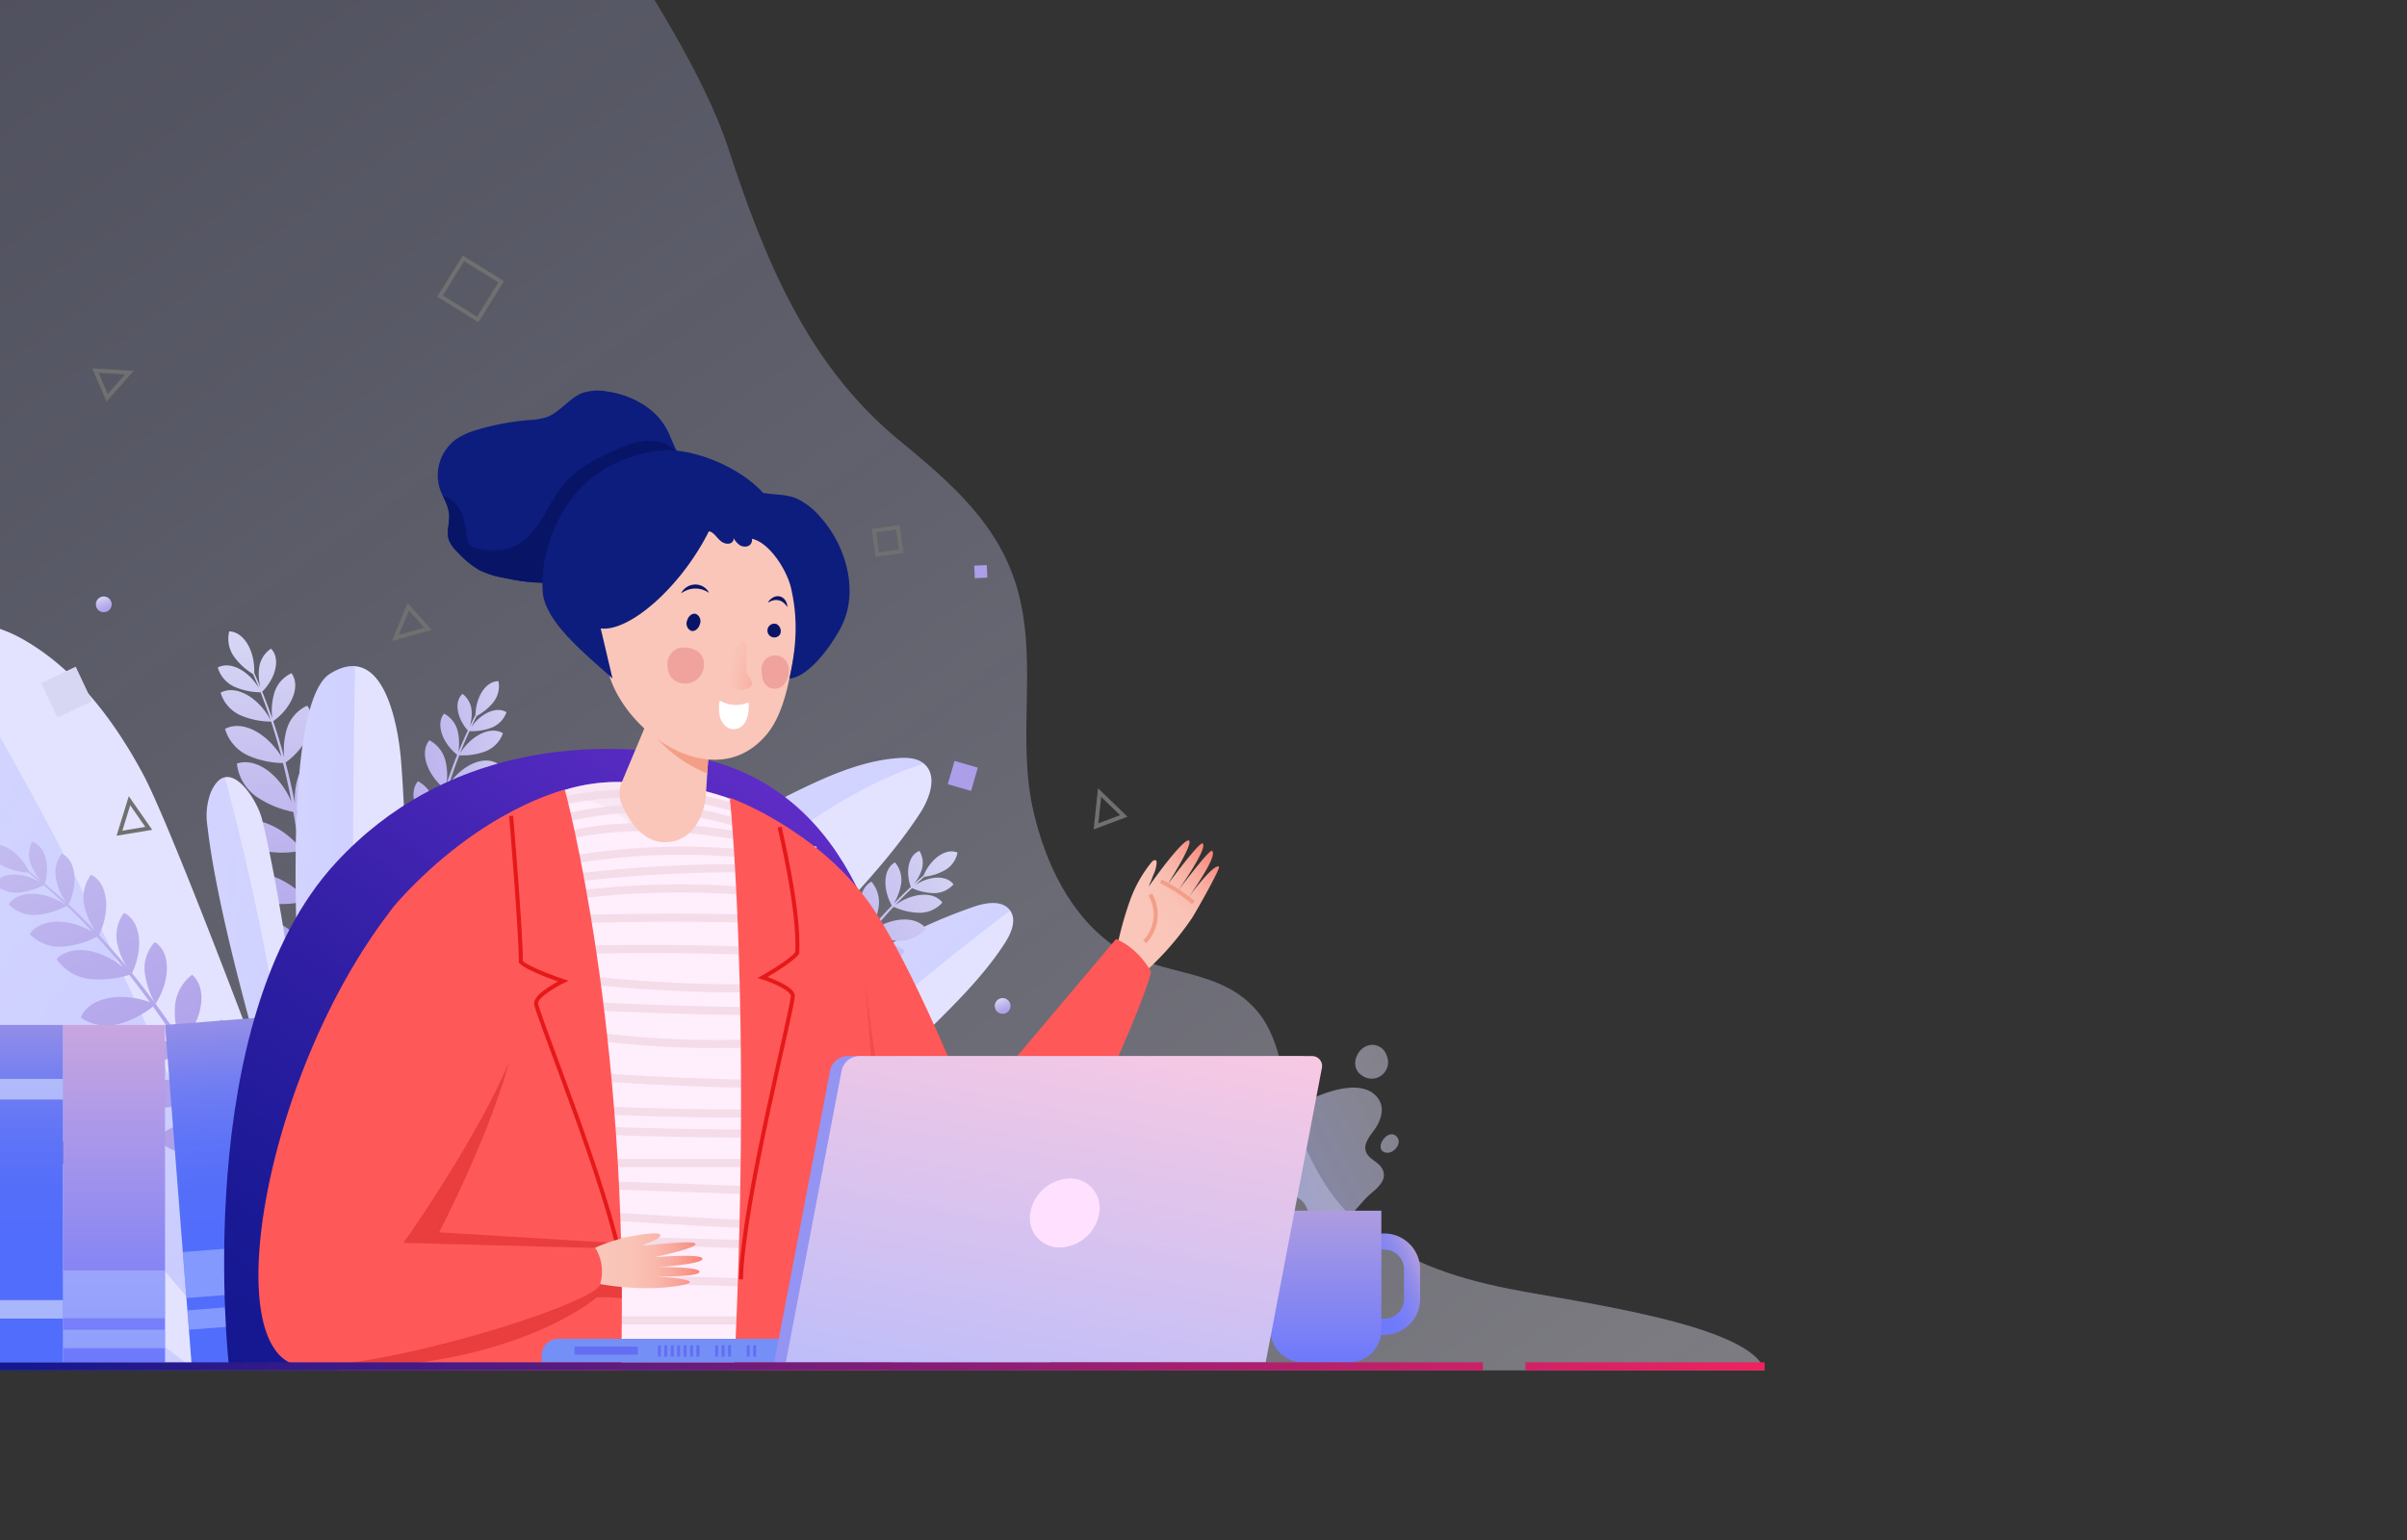 <svg xmlns="http://www.w3.org/2000/svg" xmlns:xlink="http://www.w3.org/1999/xlink" width="596.258" height="381.69" viewBox="0 0 596.258 381.69">
  <rect x="0" y="0" width="596.258" height="381.69" fill="#333333" stroke="none"/>
  <defs>
    <clipPath id="clip-path">
      <rect id="Rectangle_35" data-name="Rectangle 35" width="596.258" height="381.69" transform="translate(76.871 54.31)" fill="none"/>
    </clipPath>
    <linearGradient id="linear-gradient" x1="-0.108" y1="0.139" x2="0.78" y2="1.283" gradientUnits="objectBoundingBox">
      <stop offset="0" stop-color="#babeff" stop-opacity="0.2"/>
      <stop offset="1" stop-color="#f6f3ff" stop-opacity="0.4"/>
    </linearGradient>
    <linearGradient id="linear-gradient-2" x1="0.5" y1="1" x2="0.5" gradientUnits="objectBoundingBox">
      <stop offset="0" stop-color="#ad9eea"/>
      <stop offset="0.25" stop-color="#b3a6eb"/>
      <stop offset="0.645" stop-color="#c3bcef"/>
      <stop offset="1" stop-color="#d7d7f4"/>
    </linearGradient>
    <clipPath id="clip-path-2">
      <path id="Path_18" data-name="Path 18" d="M336.211,393.166a34.676,34.676,0,0,0,2.96-4.79c4.255-8.4,4.657-18.217,3.975-27.606a133.5,133.5,0,0,0-6.26-31.788c-1.26-3.849-3.044-8.026-6.759-9.641-2.843-1.237-6.119-.636-9.129.109a112.959,112.959,0,0,0-34.324,14.893c9.407-17.991,28.162-29.317,39.15-46.388,1.555-2.416,2.935-5.642,1.293-8-1.85-2.654-5.9-2.017-8.958-.972a130.726,130.726,0,0,0-65.557,50.1c6.746-29.528,35.685-47.89,52.193-73.284,2.455-3.776,4.4-9.379.946-12.264-1.691-1.411-4.1-1.523-6.293-1.372-7.558.517-14.769,3.314-21.642,6.5a185.644,185.644,0,0,0-65.338,50.668c4.477-12.774,16.867-21.331,22.226-33.76,1.362-3.158,1.889-7.552-1.014-9.393-1.737-1.1-3.994-.754-5.992-.264-26.966,6.611-49.182,54.138-49.182,54.138s-.591-45.526-2.26-66.92c-.673-8.621-4.155-30.186-17.578-21.9-14.264,8.809-6.425,98.139-6.425,98.139s-5.445-42.107-10.49-62.145c-1.274-5.058-8.539-16.318-12.7-6.455a16.378,16.378,0,0,0-.8,8.178c2.69,23.944,15.056,64.47,15.056,64.47s-23.987-64.342-31.129-77.529-16.534-25.7-29.562-33.132c-17.955-10.236-37.969-.862-39.939,21.921-4.009,46.382,78.56,138.917,95.269,155.76C96.821,329.52,10.012,288.479-13.712,306.727c-3.364,2.588-9.443,8.29-5.367,20.825,3.943,12.121,53.025,65.614,83.367,65.614Z" fill="none"/>
    </clipPath>
    <linearGradient id="linear-gradient-3" x1="0.898" y1="0.997" x2="0.044" y2="0.022" gradientUnits="objectBoundingBox">
      <stop offset="0" stop-color="#5b6dff" stop-opacity="0.2"/>
      <stop offset="1" stop-color="#5b6dff" stop-opacity="0.102"/>
    </linearGradient>
    <linearGradient id="linear-gradient-4" x1="1.544" y1="0.896" x2="-0.388" y2="0.037" xlink:href="#linear-gradient-3"/>
    <linearGradient id="linear-gradient-5" x1="2.231" y1="0.872" x2="-0.892" y2="0.054" xlink:href="#linear-gradient-3"/>
    <linearGradient id="linear-gradient-6" x1="0.894" y1="0.792" x2="0.02" y2="0.171" xlink:href="#linear-gradient-3"/>
    <linearGradient id="linear-gradient-7" x1="0.702" y1="0.736" x2="0.296" y2="0.211" xlink:href="#linear-gradient-3"/>
    <linearGradient id="linear-gradient-8" x1="0.624" y1="0.7" x2="0.326" y2="0.24" xlink:href="#linear-gradient-3"/>
    <linearGradient id="linear-gradient-9" x1="0.671" y1="1.207" x2="0.239" y2="-0.237" xlink:href="#linear-gradient-3"/>
    <linearGradient id="linear-gradient-10" x1="0.771" y1="0.927" x2="-0.035" y2="-0.671" xlink:href="#linear-gradient-2"/>
    <linearGradient id="linear-gradient-11" x1="-0.103" y1="0.917" x2="1.077" y2="0.061" xlink:href="#linear-gradient-2"/>
    <linearGradient id="linear-gradient-12" x1="-0.098" y1="0.92" x2="1.232" y2="0.063" xlink:href="#linear-gradient-2"/>
    <linearGradient id="linear-gradient-13" x1="12.995" y1="14.373" x2="11.97" y2="15.346" xlink:href="#linear-gradient-2"/>
    <linearGradient id="linear-gradient-14" x1="5.079" y1="1.755" x2="4.053" y2="2.728" xlink:href="#linear-gradient-2"/>
    <linearGradient id="linear-gradient-15" x1="0.83" y1="17.132" x2="-0.196" y2="18.105" xlink:href="#linear-gradient-2"/>
    <linearGradient id="linear-gradient-16" x1="0.688" y1="0.963" x2="0.312" y2="0.037" xlink:href="#linear-gradient-2"/>
    <linearGradient id="linear-gradient-19" x1="0.827" y1="0.992" x2="0.827" y2="0.008" gradientUnits="objectBoundingBox">
      <stop offset="0.337" stop-color="#516dfc"/>
      <stop offset="0.512" stop-color="#546efa"/>
      <stop offset="0.669" stop-color="#5f74f7"/>
      <stop offset="0.818" stop-color="#717df2"/>
      <stop offset="0.963" stop-color="#8b8aea"/>
      <stop offset="1" stop-color="#938ee8"/>
    </linearGradient>
    <linearGradient id="linear-gradient-20" x1="0.5" y1="1" x2="0.5" gradientUnits="objectBoundingBox">
      <stop offset="0" stop-color="#6d79fc"/>
      <stop offset="1" stop-color="#c8a6e0"/>
    </linearGradient>
    <linearGradient id="linear-gradient-21" x1="0.5" y1="1" x2="0.5" y2="0" xlink:href="#linear-gradient-19"/>
    <linearGradient id="linear-gradient-22" x1="0.103" y1="1.106" x2="0.927" y2="0.193" gradientUnits="objectBoundingBox">
      <stop offset="0" stop-color="#12178f"/>
      <stop offset="0.194" stop-color="#1a1995"/>
      <stop offset="0.502" stop-color="#311fa5"/>
      <stop offset="0.881" stop-color="#552ac0"/>
      <stop offset="1" stop-color="#632eca"/>
    </linearGradient>
    <linearGradient id="linear-gradient-23" x1="0.102" y1="0.966" x2="0.846" y2="0.025" gradientUnits="objectBoundingBox">
      <stop offset="0.393" stop-color="#f9c6b9"/>
      <stop offset="0.575" stop-color="#f9c3b6"/>
      <stop offset="0.706" stop-color="#f9b9ac"/>
      <stop offset="0.822" stop-color="#f9a99d"/>
      <stop offset="0.928" stop-color="#f99387"/>
      <stop offset="1" stop-color="#f98074"/>
    </linearGradient>
    <linearGradient id="linear-gradient-24" x1="0.214" y1="0.851" x2="1.421" y2="0.05" xlink:href="#linear-gradient-23"/>
    <linearGradient id="linear-gradient-25" y1="0.5" x2="1" y2="0.5" gradientUnits="objectBoundingBox">
      <stop offset="0.184" stop-color="#f9c6b9"/>
      <stop offset="0.428" stop-color="#f9c3b6"/>
      <stop offset="0.605" stop-color="#f9b9ac"/>
      <stop offset="0.761" stop-color="#f9a99d"/>
      <stop offset="0.903" stop-color="#f99387"/>
      <stop offset="1" stop-color="#f98074"/>
    </linearGradient>
    <linearGradient id="linear-gradient-26" x1="-0.274" y1="0.126" x2="1.744" y2="0.996" gradientUnits="objectBoundingBox">
      <stop offset="0.133" stop-color="#f9c6b9"/>
      <stop offset="0.338" stop-color="#f9c1b4"/>
      <stop offset="0.547" stop-color="#f9b5a8"/>
      <stop offset="0.757" stop-color="#f9a194"/>
      <stop offset="0.967" stop-color="#f98579"/>
      <stop offset="1" stop-color="#f98074"/>
    </linearGradient>
    <linearGradient id="linear-gradient-27" x1="0.117" y1="0.837" x2="1.083" y2="0.17" gradientUnits="objectBoundingBox">
      <stop offset="0" stop-color="#babeff" stop-opacity="0.6"/>
      <stop offset="1" stop-color="#f6f3ff" stop-opacity="0.4"/>
    </linearGradient>
    <linearGradient id="linear-gradient-28" x1="-0.189" y1="0.87" x2="0.887" y2="0.13" gradientUnits="objectBoundingBox">
      <stop offset="0.337" stop-color="#6d79fc"/>
      <stop offset="0.513" stop-color="#707afa"/>
      <stop offset="0.671" stop-color="#7b80f5"/>
      <stop offset="0.822" stop-color="#8d8aed"/>
      <stop offset="0.967" stop-color="#a798e2"/>
      <stop offset="1" stop-color="#ae9ce0"/>
    </linearGradient>
    <linearGradient id="linear-gradient-29" x1="0.5" y1="1" x2="0.5" gradientUnits="objectBoundingBox">
      <stop offset="0" stop-color="#6d79fc"/>
      <stop offset="1" stop-color="#ae9ce0"/>
    </linearGradient>
    <linearGradient id="linear-gradient-30" x1="0.256" y1="1.259" x2="0.75" y2="-0.239" gradientUnits="objectBoundingBox">
      <stop offset="0" stop-color="#b6bcfc"/>
      <stop offset="1" stop-color="#ffcae0"/>
    </linearGradient>
    <linearGradient id="linear-gradient-31" x1="1" y1="0.5" x2="0" y2="0.5" gradientUnits="objectBoundingBox">
      <stop offset="0" stop-color="#ef225f"/>
      <stop offset="1" stop-color="#111890"/>
    </linearGradient>
  </defs>
  <g id="Group_65" data-name="Group 65" transform="translate(-76.871 -54.31)">
    <g id="Group_64" data-name="Group 64" clip-path="url(#clip-path)">
      <path id="Path_8" data-name="Path 8" d="M64.886,393.885H514c-3.44-11.342-45.9-16.815-63.023-20.168-13.989-2.739-28.3-7.434-38.85-17.438-7.091-6.723-11.453-15.555-14.53-24.707-2.818-8.382-3.2-18.909-8.737-26.02-9.094-11.671-24.27-9.022-35.53-16.538-11.233-7.5-17.479-20.809-20.443-33.6-4.143-17.872.923-36.124-3.676-53.971-4.383-17.013-16.8-27.479-29.8-38.205-22.691-18.718-33.305-45.173-42.2-72.4C245.841,56.009,197.435-5,197.435-5H64.886Z" fill="url(#linear-gradient)"/>
      <g id="Group_14" data-name="Group 14">
        <path id="Path_9" data-name="Path 9" d="M166.24,289.394c-3.642.371-6.832,2.832-8.829,5.9a23.368,23.368,0,0,0-2.955,7.281q-.1-6.353-.38-12.736c7.061-2.531,12.128-8.712,10.268-13.757a10.729,10.729,0,0,0-7.576,5.063A21.3,21.3,0,0,0,154,288.4c-.2-3.951-.461-7.9-.814-11.843,6.959-2.573,11.917-8.685,10.074-13.684a10.727,10.727,0,0,0-7.575,5.063,20.713,20.713,0,0,0-2.669,6.814q-.477-4.947-1.152-9.861c5.879-3.175,9.483-9.387,7.1-13.526a9.369,9.369,0,0,0-5.777,5.477,20.277,20.277,0,0,0-1.344,7.882q-.649-4.664-1.509-9.284c5.348-3.83,8.131-10.277,5.338-14.074a9.367,9.367,0,0,0-5.132,6.085,17.513,17.513,0,0,0-.615,5.876q-1.009-5.075-2.313-10.068c5.36-3.829,8.152-10.286,5.356-14.087a9.368,9.368,0,0,0-5.133,6.085,18.524,18.524,0,0,0-.569,6.685q-1.223-4.5-2.719-8.919c4.531-3.228,6.893-8.683,4.533-11.892a7.9,7.9,0,0,0-4.329,5.132,16.145,16.145,0,0,0-.451,6.053q-1.15-3.327-2.477-6.6c3.37-3.357,4.6-8.282,2.168-10.665a6.772,6.772,0,0,0-2.95,4.939,13.094,13.094,0,0,0,.32,4.593c-.489-1.175-.99-2.345-1.515-3.507.219-5.248-2.416-10.155-6.185-10.319A7.6,7.6,0,0,0,134.9,217.1a16.165,16.165,0,0,0,4.655,4.242c.5,1.146.981,2.3,1.446,3.453-2.559-4.233-7.02-6.761-10.186-5.078a7.6,7.6,0,0,0,4.28,4.836,16.428,16.428,0,0,0,6.326,1.306q1.353,3.447,2.509,6.938c-2.866-5.49-8.486-8.941-12.407-6.856a8.869,8.869,0,0,0,4.994,5.643,19.367,19.367,0,0,0,7.521,1.531q1.407,4.3,2.534,8.66c-3.548-5.742-9.626-9.146-13.955-6.845a10.491,10.491,0,0,0,5.907,6.674,22.255,22.255,0,0,0,8.459,1.789q1.192,4.789,2.1,9.639c-2.822-6.584-8.543-11.122-13.528-9.526a11.552,11.552,0,0,0,5.094,8.387,24.618,24.618,0,0,0,8.886,3.61q.729,4.167,1.288,8.369c-5.08-5.693-12.619-8.229-16.887-4.732a11.546,11.546,0,0,0,7.82,5.927,24.111,24.111,0,0,0,9.241.143q.717,5.6,1.194,11.248c-5.4-5.482-13.144-7.646-17.237-3.889a11.55,11.55,0,0,0,8.141,5.478,24.059,24.059,0,0,0,9.2-.37q.476,5.78.775,11.585c-4.636-6.3-12.186-9.588-16.792-6.339a11.549,11.549,0,0,0,7.372,6.475,24.471,24.471,0,0,0,9.469.789c.231,4.467.406,8.939.562,13.409-4.228-7.341-11.956-11.783-17.3-8.842.91,3.545,3.819,6.333,7.15,7.85a26.614,26.614,0,0,0,10.186,1.99c.159,4.656.3,9.308.463,13.945a.16.16,0,0,0,.32,0c.036-4.369.043-8.772,0-13.193C162.6,302.347,168.388,295.221,166.24,289.394Z" fill="url(#linear-gradient-2)"/>
        <g id="Group_13" data-name="Group 13">
          <path id="Path_10" data-name="Path 10" d="M336.211,393.166a34.676,34.676,0,0,0,2.96-4.79c4.255-8.4,4.657-18.217,3.975-27.606a133.5,133.5,0,0,0-6.26-31.788c-1.26-3.849-3.044-8.026-6.759-9.641-2.843-1.237-6.119-.636-9.129.109a112.959,112.959,0,0,0-34.324,14.893c9.407-17.991,28.162-29.317,39.15-46.388,1.555-2.416,2.935-5.642,1.293-8-1.85-2.654-5.9-2.017-8.958-.972a130.726,130.726,0,0,0-65.557,50.1c6.746-29.528,35.685-47.89,52.193-73.284,2.455-3.776,4.4-9.379.946-12.264-1.691-1.411-4.1-1.523-6.293-1.372-7.558.517-14.769,3.314-21.642,6.5a185.644,185.644,0,0,0-65.338,50.668c4.477-12.774,16.867-21.331,22.226-33.76,1.362-3.158,1.889-7.552-1.014-9.393-1.737-1.1-3.994-.754-5.992-.264-26.966,6.611-49.182,54.138-49.182,54.138s-.591-45.526-2.26-66.92c-.673-8.621-4.155-30.186-17.578-21.9-14.264,8.809-6.425,98.139-6.425,98.139s-5.445-42.107-10.49-62.145c-1.274-5.058-8.539-16.318-12.7-6.455a16.378,16.378,0,0,0-.8,8.178c2.69,23.944,15.056,64.47,15.056,64.47s-23.987-64.342-31.129-77.529-16.534-25.7-29.562-33.132c-17.955-10.236-37.969-.862-39.939,21.921-4.009,46.382,78.56,138.917,95.269,155.76C96.821,329.52,10.012,288.479-13.712,306.727c-3.364,2.588-9.443,8.29-5.367,20.825,3.943,12.121,53.025,65.614,83.367,65.614Z" fill="#e4e3ff"/>
          <g id="Group_12" data-name="Group 12">
            <g id="Group_11" data-name="Group 11" clip-path="url(#clip-path-2)">
              <g id="Group_10" data-name="Group 10">
                <path id="Path_11" data-name="Path 11" d="M138.443,393.166h9.123c-6.675-16.749-16.255-42.992-29.554-73.784-30.293-70.137-62.489-117.5-62.489-117.5-7.751,3.81-24.295,18.031-25.959,29.6C24.507,266.64,138.443,393.166,138.443,393.166Z" fill="url(#linear-gradient-3)"/>
                <path id="Path_12" data-name="Path 12" d="M132.419,246.416a622.745,622.745,0,0,1,16.854,86.144c5.893,47.57,7.767,61.333,7.767,61.333l-14.051-72.762-21.454-71.886Z" fill="url(#linear-gradient-4)"/>
                <path id="Path_13" data-name="Path 13" d="M164.838,218.916s-2.874,151.682,4.123,174.25-7.607-.479-7.607-.479l-9.421-77.176-7.206-93.561Z" fill="url(#linear-gradient-5)"/>
                <path id="Path_14" data-name="Path 14" d="M233.68,256.182s-23.668,17.4-35.952,43.449c-25.4,53.863-26.236,94.262-26.236,94.262s-3.412-41.991,7.214-86.566,52.275-76.564,52.275-76.564Z" fill="url(#linear-gradient-6)"/>
                <path id="Path_15" data-name="Path 15" d="M197.456,393.166S205.9,348.5,225.2,315.511c34.94-59.726,80.545-71.972,80.545-71.972s21.511-23.588-1.414-17.471-79.362,50.338-91.859,73.267c-17.71,32.493-28.748,74.109-21.543,97.034S197.456,393.166,197.456,393.166Z" fill="url(#linear-gradient-7)"/>
                <path id="Path_16" data-name="Path 16" d="M221.938,393.893s28.387-48.451,55.725-73.052,49.454-40.885,49.454-40.885S331.626,266,326.236,266s-23.377,7.991-23.377,7.991L261.75,310.995,252.6,329.087S231.587,360.4,221.938,393.893Z" fill="url(#linear-gradient-8)"/>
                <path id="Path_17" data-name="Path 17" d="M-44.512,318.677s20.756-18.265,73.012,9.614S151.971,415,151.971,415L34.714,421.5-22.3,389.879Z" fill="url(#linear-gradient-9)"/>
              </g>
            </g>
          </g>
        </g>
        <path id="Path_19" data-name="Path 19" d="M136.9,337.4c5.722-6.488,7.433-15.506,2.776-19.616-3.029,2.054-4.67,5.735-4.972,9.382a23.368,23.368,0,0,0,.854,7.815q-3.1-5.547-6.378-11.035c5.015-5.577,6.543-13.422,2.512-16.98a10.721,10.721,0,0,0-4.267,8.051,21.307,21.307,0,0,0,1.007,7.694q-3.072-5.076-6.333-10.038c4.9-5.567,6.367-13.3,2.374-16.823a10.724,10.724,0,0,0-4.266,8.051,20.691,20.691,0,0,0,.88,7.255q-2.763-4.125-5.687-8.129c3.666-5.584,3.891-12.759-.171-15.27a9.37,9.37,0,0,0-2.488,7.562,20.244,20.244,0,0,0,2.543,7.549q-2.777-3.787-5.716-7.435c2.887-5.908,2.277-12.9-1.981-14.916a9.37,9.37,0,0,0-1.631,7.792,17.5,17.5,0,0,0,2.228,5.432q-3.285-3.975-6.792-7.74c2.9-5.912,2.292-12.917-1.971-14.935a9.368,9.368,0,0,0-1.631,7.791,18.45,18.45,0,0,0,2.655,6.13q-3.2-3.372-6.607-6.542c2.454-4.989,1.944-10.909-1.655-12.613a7.905,7.905,0,0,0-1.376,6.572,16.133,16.133,0,0,0,2.464,5.525q-2.586-2.375-5.3-4.617c1.372-4.553.121-9.472-3.153-10.413a6.772,6.772,0,0,0-.253,5.747,13.056,13.056,0,0,0,2.46,3.887c-.988-.8-1.985-1.594-3-2.367-2.3-4.722-6.944-7.789-10.339-6.146a7.6,7.6,0,0,0,4.093,4.994,16.2,16.2,0,0,0,6.116,1.532q1.476,1.153,2.906,2.348c-4.262-2.513-9.387-2.622-11.376.362a7.6,7.6,0,0,0,6.062,2.226,16.412,16.412,0,0,0,6.188-1.851q2.829,2.393,5.5,4.919c-5.128-3.475-11.714-3.847-14.177-.151a8.87,8.87,0,0,0,7.074,2.6,19.374,19.374,0,0,0,7.347-2.22q3.28,3.117,6.341,6.422c-5.848-3.373-12.815-3.486-15.533.594a10.489,10.489,0,0,0,8.366,3.073,22.279,22.279,0,0,0,8.3-2.439q3.324,3.651,6.425,7.491c-5.609-4.459-12.8-5.741-16.431-1.969a11.55,11.55,0,0,0,8.463,4.966,24.62,24.62,0,0,0,9.535-1.039q2.621,3.324,5.106,6.757c-7.173-2.6-15.014-1.258-17.112,3.846a11.549,11.549,0,0,0,9.695,1.508,24.113,24.113,0,0,0,8.2-4.26q3.29,4.591,6.389,9.336c-7.353-2.265-15.2-.5-17.02,4.754a11.554,11.554,0,0,0,9.766.96,24.083,24.083,0,0,0,7.922-4.69q3.161,4.861,6.179,9.831c-7.072-3.351-15.277-2.659-17.791,2.386a11.55,11.55,0,0,0,9.562,2.2,24.49,24.49,0,0,0,8.711-3.8q3.483,5.734,6.856,11.538c-7.205-4.457-16.115-4.7-19.426.425,2.482,2.689,6.366,3.763,10.018,3.518a26.627,26.627,0,0,0,9.911-3.081c2.352,4.028,4.685,8.06,7.031,12.069.1.18.361,0,.266-.178Q140.1,343.211,136.9,337.4Z" fill="url(#linear-gradient-10)"/>
        <path id="Path_20" data-name="Path 20" d="M303.619,273.593q1.1-1.029,2.233-2.033a13.568,13.568,0,0,0,5.016-1.578,6.417,6.417,0,0,0,3.2-4.412c-2.945-1.217-6.714,1.6-8.414,5.7-.772.664-1.552,1.319-2.3,2a10.83,10.83,0,0,0,1.781-3.27,5.714,5.714,0,0,0-.5-4.83c-2.709.953-3.522,5.153-2.145,8.919q-2.163,2.01-4.212,4.127a13.556,13.556,0,0,0,1.783-4.742,6.672,6.672,0,0,0-1.484-5.469c-2.948,1.614-3.085,6.623-.774,10.706-1.769,1.845-3.5,3.729-5.151,5.68a15.362,15.362,0,0,0,1.844-5.133,7.906,7.906,0,0,0-1.76-6.485c-3.485,1.907-3.656,7.818-.94,12.651q-2.7,3.249-5.211,6.668a14.471,14.471,0,0,0,1.5-4.466,7.9,7.9,0,0,0-1.76-6.485c-3.477,1.9-3.655,7.791-.958,12.618-1.482,2.069-2.909,4.182-4.3,6.321a16.638,16.638,0,0,0,1.648-6.211,7.913,7.913,0,0,0-2.47-6.249c-3.289,2.309-2.757,8.313.58,12.832q-2.223,3.433-4.312,6.96a17.224,17.224,0,0,0,.335-5.942,9.049,9.049,0,0,0-3.993-6.573c-3.181,3.157-1.585,9.569,2.79,14.016q-2.454,4.234-4.742,8.563a17.651,17.651,0,0,0,.412-6.283,9.054,9.054,0,0,0-3.994-6.573c-3.21,3.187-1.556,9.689,2.911,14.139q-2.454,4.7-4.745,9.459a19.515,19.515,0,0,0,.295-6.426,10.553,10.553,0,0,0-4.654-7.661c-3.711,3.684-1.843,11.167,3.267,16.35q-2.406,5.061-4.676,10.113c-.083.185.181.348.276.162q2.691-5.236,5.363-10.506a22.393,22.393,0,0,0,8.447,2.082,10.551,10.551,0,0,0,8.269-3.46c-3.024-4.128-10.445-3.519-16.279.522,1.7-3.325,3.414-6.645,5.165-9.942a20.552,20.552,0,0,0,7.458,2.732,9.75,9.75,0,0,0,7.949-2.329c-2.35-4.1-9.212-4.3-14.98-1.2q2.277-4.268,4.658-8.467a20.2,20.2,0,0,0,6.841,3.511,9.745,9.745,0,0,0,8.181-1.292c-1.781-4.3-8.4-5.423-14.453-3.212q2.357-4.1,4.863-8.092a20.254,20.254,0,0,0,7.058,3.141,9.753,9.753,0,0,0,8.1-1.75c-2.007-4.168-8.6-4.928-14.487-2.444q1.905-2.98,3.92-5.881a20.675,20.675,0,0,0,8.011.388,9.751,9.751,0,0,0,6.886-4.6c-3.188-2.945-9.031-1.617-13.508,2.253q2.343-3.26,4.861-6.389a18.687,18.687,0,0,0,7.053,1.622,8.854,8.854,0,0,0,6.9-3c-2.465-3.267-8.226-2.873-12.958.164q2.369-2.867,4.912-5.6a16.273,16.273,0,0,0,6.254,1.488,7.485,7.485,0,0,0,5.833-2.538c-2.218-2.94-7.594-2.375-11.717.661q2.041-2.166,4.21-4.235a13.8,13.8,0,0,0,5.267,1.238,6.416,6.416,0,0,0,5-2.175C311.267,271.061,307.058,271.361,303.619,273.593Z" fill="url(#linear-gradient-11)"/>
        <path id="Path_21" data-name="Path 21" d="M196.992,240.536a7.486,7.486,0,0,0,4.467-4.529c-3.153-1.9-7.929.624-10.624,4.974q1.087-2.769,2.328-5.5a13.8,13.8,0,0,0,5.348-.81,6.418,6.418,0,0,0,3.827-3.882c-2.551-1.538-6.343.307-8.7,3.657q.638-1.362,1.313-2.715a13.588,13.588,0,0,0,4.067-3.334,6.417,6.417,0,0,0,1.328-5.286c-3.168-.033-5.6,3.943-5.682,8.351q-.717,1.38-1.389,2.779a10.817,10.817,0,0,0,.43-3.684,5.715,5.715,0,0,0-2.261-4.3c-2.156,1.892-1.35,6.081,1.319,9.062q-1.242,2.642-2.349,5.339a13.451,13.451,0,0,0-.121-4.99,6.67,6.67,0,0,0-3.415-4.522c-2.13,2.59-.4,7.276,3.249,10.205q-1.434,3.563-2.643,7.21a15.377,15.377,0,0,0-.2-5.452,7.908,7.908,0,0,0-4.05-5.363c-2.522,3.067-.482,8.613,3.836,12.087q-1.29,4-2.343,8.086a14.451,14.451,0,0,0-.278-4.655,7.908,7.908,0,0,0-4.05-5.363c-2.517,3.061-.489,8.591,3.811,12.066q-.9,3.662-1.631,7.37a16.514,16.514,0,0,0-.789-6.278,7.91,7.91,0,0,0-4.62-4.88c-2.19,3.366.534,8.734,5.308,11.686q-.783,4.012-1.4,8.065a17.19,17.19,0,0,0-1.9-5.632,9.054,9.054,0,0,0-6.154-4.613c-1.774,4.113,2.089,9.463,7.8,11.963q-.7,4.834-1.2,9.7a17.629,17.629,0,0,0-1.955-5.963,9.051,9.051,0,0,0-6.155-4.612c-1.79,4.15,2.16,9.563,7.958,12.031-.351,3.508-.636,7.018-.876,10.518a19.429,19.429,0,0,0-2.113-6.041,10.555,10.555,0,0,0-7.173-5.375c-2.071,4.8,2.449,11.049,9.121,13.955q-.348,5.6-.572,11.152c-.008.208.3.2.321,0,.363-3.9.705-7.812,1.06-11.724a22.413,22.413,0,0,0,8.616-1.215,10.549,10.549,0,0,0,6.384-6.291c-4.345-2.7-11.005.625-14.913,6.549.339-3.719.692-7.439,1.089-11.151a20.54,20.54,0,0,0,7.94-.244,9.746,9.746,0,0,0,6.508-5.122c-3.707-2.926-10.153-.562-14.35,4.463q.522-4.809,1.168-9.593a20.209,20.209,0,0,0,7.657.71,9.749,9.749,0,0,0,7.111-4.247c-3.257-3.33-9.819-1.9-14.61,2.4q.66-4.683,1.5-9.322a20.236,20.236,0,0,0,7.72.285,9.751,9.751,0,0,0,6.861-4.64c-3.415-3.12-9.818-1.368-14.354,3.13q.657-3.477,1.447-6.919a20.666,20.666,0,0,0,7.578-2.625,9.747,9.747,0,0,0,4.676-6.837c-4.056-1.544-8.983,1.864-11.7,7.123q.96-3.9,2.13-7.738a18.722,18.722,0,0,0,7.15-1.123,8.855,8.855,0,0,0,5.283-5.357c-3.5-2.112-8.7.4-11.963,4.978.753-2.361,1.571-4.7,2.47-7.027A16.261,16.261,0,0,0,196.992,240.536Z" fill="url(#linear-gradient-12)"/>
      </g>
      <g id="Group_15" data-name="Group 15">
        <path id="Path_22" data-name="Path 22" d="M349.258,250.7l-.883,8.382,6.885-2.583Z" fill="none" stroke="#707070" stroke-miterlimit="10" stroke-width="1"/>
        <path id="Path_23" data-name="Path 23" d="M174.805,212.38l8.126-2.237-4.918-5.467Z" fill="none" stroke="#707070" stroke-miterlimit="10" stroke-width="1"/>
        <path id="Path_24" data-name="Path 24" d="M108.954,252.728l-2.492,8.051,7.255-1.2Z" fill="none" stroke="#707070" stroke-miterlimit="10" stroke-width="1"/>
        <path id="Path_25" data-name="Path 25" d="M108.914,146.639l-8.413-.5,2.895,6.76Z" fill="none" stroke="#707070" stroke-miterlimit="10" stroke-width="1"/>
        <rect id="Rectangle_5" data-name="Rectangle 5" width="11" height="11" transform="translate(191.68 118.329) rotate(31.813)" fill="none" stroke="#707070" stroke-miterlimit="10" stroke-width="1"/>
        <rect id="Rectangle_6" data-name="Rectangle 6" width="3.113" height="3.113" transform="matrix(0.999, -0.044, 0.044, 0.999, 318.211, 194.469)" fill="url(#linear-gradient-13)"/>
        <rect id="Rectangle_7" data-name="Rectangle 7" width="9.468" height="9.468" transform="translate(87.059 223.547) rotate(-25.182)" fill="url(#linear-gradient-14)"/>
        <rect id="Rectangle_8" data-name="Rectangle 8" width="6" height="6" transform="translate(313.325 242.866) rotate(16.117)" fill="url(#linear-gradient-15)"/>
        <rect id="Rectangle_9" data-name="Rectangle 9" width="6" height="6" transform="translate(293.354 185.789) rotate(-7.861)" fill="none" stroke="#707070" stroke-miterlimit="10" stroke-width="1"/>
        <circle id="Ellipse_1" data-name="Ellipse 1" cx="1.955" cy="1.955" r="1.955" transform="translate(100.623 202.111)" fill="url(#linear-gradient-16)"/>
        <circle id="Ellipse_2" data-name="Ellipse 2" cx="1.955" cy="1.955" r="1.955" transform="translate(82.029 108.545)" fill="url(#linear-gradient-16)"/>
        <circle id="Ellipse_3" data-name="Ellipse 3" cx="1.955" cy="1.955" r="1.955" transform="translate(323.292 301.627)" fill="url(#linear-gradient-16)"/>
      </g>
      <g id="Group_26" data-name="Group 26">
        <g id="Group_23" data-name="Group 23">
          <rect id="Rectangle_11" data-name="Rectangle 11" width="29.142" height="85.04" transform="translate(117.758 308.294) rotate(-4.472)" fill="url(#linear-gradient-19)"/>
          <rect id="Rectangle_12" data-name="Rectangle 12" width="29.142" height="11.44" transform="translate(122.159 364.561) rotate(-4.472)" fill="#abbdff" opacity="0.55"/>
          <rect id="Rectangle_13" data-name="Rectangle 13" width="29.142" height="4.83" transform="translate(123.289 379.008) rotate(-4.472)" fill="#abbdff" opacity="0.55"/>
        </g>
        <g id="Group_24" data-name="Group 24">
          <rect id="Rectangle_14" data-name="Rectangle 14" width="25.303" height="83.625" transform="translate(92.455 308.294)" fill="url(#linear-gradient-20)"/>
          <rect id="Rectangle_15" data-name="Rectangle 15" width="25.303" height="11.818" transform="translate(92.455 369.136)" fill="#abbdff" opacity="0.55"/>
          <rect id="Rectangle_16" data-name="Rectangle 16" width="25.303" height="4.58" transform="translate(92.455 383.809)" fill="#abbdff" opacity="0.55"/>
        </g>
        <g id="Group_25" data-name="Group 25">
          <rect id="Rectangle_17" data-name="Rectangle 17" width="35.343" height="83.625" transform="translate(57.111 308.294)" fill="url(#linear-gradient-21)"/>
          <rect id="Rectangle_18" data-name="Rectangle 18" width="35.343" height="5.111" transform="translate(57.111 321.656)" fill="#c5cffc" opacity="0.75"/>
          <rect id="Rectangle_19" data-name="Rectangle 19" width="35.343" height="4.58" transform="translate(57.111 376.472)" fill="#c5cffc" opacity="0.75"/>
        </g>
      </g>
      <g id="Group_44" data-name="Group 44">
        <path id="Path_37" data-name="Path 37" d="M133.592,392.885s-9.774-85.5,26.5-124.819c26.751-28.991,63.23-30.816,88.026-26.315,74.705,13.562,49.841,150.168,49.841,150.168" fill="url(#linear-gradient-22)"/>
        <g id="Group_34" data-name="Group 34">
          <g id="Group_28" data-name="Group 28">
            <path id="Path_38" data-name="Path 38" d="M281.775,273.222c-5.248-9.518-16.209-25.581-52.378-25.143-32.386.392-49.7,34.812-53.059,41.461-.392.777-.588,1.21-.588,1.21l-7.5,102.135H289S287.024,282.74,281.775,273.222Z" fill="#ffeefc"/>
            <g id="Group_27" data-name="Group 27">
              <path id="Path_39" data-name="Path 39" d="M205.9,260.21c25.161-8.761,47.321-7.317,70.792,5.291" fill="none" stroke="#f4dce9" stroke-miterlimit="10" stroke-width="2"/>
              <path id="Path_40" data-name="Path 40" d="M207,264.581c11.268-4.652,23.725-5.842,35.9-5.157s24.159,3.18,36.093,5.668" fill="none" stroke="#f4dce9" stroke-miterlimit="10" stroke-width="2"/>
              <path id="Path_41" data-name="Path 41" d="M202.01,271.035a164.838,164.838,0,0,1,76.517-2.667" fill="none" stroke="#f4dce9" stroke-miterlimit="10" stroke-width="2"/>
              <path id="Path_42" data-name="Path 42" d="M207.5,273.477a330.678,330.678,0,0,1,51.627-4.012c9.122.007,18.49.446,26.862,4.066" fill="none" stroke="#f4dce9" stroke-miterlimit="10" stroke-width="2"/>
              <path id="Path_43" data-name="Path 43" d="M202.952,278.765a211.624,211.624,0,0,1,80.957-.773" fill="none" stroke="#f4dce9" stroke-miterlimit="10" stroke-width="2"/>
              <path id="Path_44" data-name="Path 44" d="M201.492,282.861a777.3,777.3,0,0,1,86.539.1" fill="none" stroke="#f4dce9" stroke-miterlimit="10" stroke-width="2"/>
              <path id="Path_45" data-name="Path 45" d="M209.5,290.016a709.273,709.273,0,0,1,76.989,1.132" fill="none" stroke="#f4dce9" stroke-miterlimit="10" stroke-width="2"/>
              <path id="Path_46" data-name="Path 46" d="M210.482,295.621a343.391,343.391,0,0,0,82.034,2.048" fill="none" stroke="#f4dce9" stroke-miterlimit="10" stroke-width="2"/>
              <path id="Path_47" data-name="Path 47" d="M211.505,302.929q37.443,2.417,75,1.921" fill="none" stroke="#f4dce9" stroke-miterlimit="10" stroke-width="2"/>
              <path id="Path_48" data-name="Path 48" d="M208.488,308.561a238.493,238.493,0,0,0,78.552,2.229" fill="none" stroke="#f4dce9" stroke-miterlimit="10" stroke-width="2"/>
              <path id="Path_49" data-name="Path 49" d="M212.481,320.214q33.418,2.964,67.019,2.747" fill="none" stroke="#f4dce9" stroke-miterlimit="10" stroke-width="2"/>
              <path id="Path_50" data-name="Path 50" d="M205.979,328.291A777.522,777.522,0,0,0,285,329.866" fill="none" stroke="#f4dce9" stroke-miterlimit="10" stroke-width="2"/>
              <path id="Path_51" data-name="Path 51" d="M199.985,333.244q44.193,2.661,88.5,1.741" fill="none" stroke="#f4dce9" stroke-miterlimit="10" stroke-width="2"/>
              <path id="Path_52" data-name="Path 52" d="M210,342.5h80.5" fill="none" stroke="#f4dce9" stroke-miterlimit="10" stroke-width="2"/>
              <path id="Path_53" data-name="Path 53" d="M199.5,347.024l88,3.094" fill="none" stroke="#f4dce9" stroke-miterlimit="10" stroke-width="2"/>
              <path id="Path_54" data-name="Path 54" d="M208.013,354.328q42.69,3.2,85.488,4.644" fill="none" stroke="#f4dce9" stroke-miterlimit="10" stroke-width="2"/>
              <path id="Path_55" data-name="Path 55" d="M202,361.545q43.536.076,87.035,2.258" fill="none" stroke="#f4dce9" stroke-miterlimit="10" stroke-width="2"/>
              <path id="Path_56" data-name="Path 56" d="M211.505,373.054a371.839,371.839,0,0,1,74.473,1.131" fill="none" stroke="#f4dce9" stroke-miterlimit="10" stroke-width="2"/>
              <path id="Path_57" data-name="Path 57" d="M208.5,381.5H287" fill="none" stroke="#f4dce9" stroke-miterlimit="10" stroke-width="2"/>
              <path id="Path_58" data-name="Path 58" d="M222.5,387.377l60,.56" fill="none" stroke="#f4dce9" stroke-miterlimit="10" stroke-width="2"/>
              <path id="Path_59" data-name="Path 59" d="M205,257.3c.544-1.289,2-1.891,3.321-2.344,17.811-6.086,40.211-5.334,57.547,1.993" fill="none" stroke="#f4dce9" stroke-miterlimit="10" stroke-width="2"/>
            </g>
            <path id="Path_60" data-name="Path 60" d="M215.333,250.514l.741.957c4.141.517,11.528,1.65,16.861,6.984a13.473,13.473,0,0,0,5.774,3.37c2.156.616,4.735.289,6.224-1.388a6.919,6.919,0,0,0,1.457-3.408,15.58,15.58,0,0,0-.6-7.7c-.017-.051-.041-.1-.059-.151a95.848,95.848,0,0,0-16.336-1.1A44.74,44.74,0,0,0,215.333,250.514Z" fill="#f4dce9" opacity="0.4"/>
          </g>
          <g id="Group_30" data-name="Group 30">
            <g id="Group_29" data-name="Group 29">
              <path id="Path_61" data-name="Path 61" d="M358.333,297.035a73.589,73.589,0,0,0,13.788-15.19c.746-1.1,7.272-12.564,6.7-12.8-1.539-.65-7.693,7.84-7.693,7.84s7.728-10.7,5.962-11.749c-.672-.4-8.38,9.86-8.38,9.86s7.585-10.747,6.057-11.684c-.793-.487-8.706,10.235-8.706,10.235s6.569-10.3,5.333-10.951-8.893,9.515-12.275,14.876-5.39,16.889-5.39,16.889" fill="url(#linear-gradient-23)"/>
              <path id="Path_62" data-name="Path 62" d="M353.734,288.267a85.512,85.512,0,0,1,3.014-10.7,32.347,32.347,0,0,1,5.423-9.655c.284-.336.817-.673,1.1-.339a.715.715,0,0,1,.125.47,7.918,7.918,0,0,1-.742,2.9q-.363.917-.725,1.833a4.335,4.335,0,0,0-.419,2.938,5.348,5.348,0,0,0,.577,1.053c2.069,3.32,2.577,9.67-3.057,14.281" fill="url(#linear-gradient-24)"/>
              <path id="Path_63" data-name="Path 63" d="M361.814,275.977a9.775,9.775,0,0,1-1.374,11.712" fill="none" stroke="#f49e87" stroke-miterlimit="10" stroke-width="1"/>
              <path id="Path_64" data-name="Path 64" d="M364.451,272.687a41.683,41.683,0,0,1,8.044,5.289" fill="none" stroke="#f49e87" stroke-miterlimit="10" stroke-width="1"/>
            </g>
            <path id="Path_65" data-name="Path 65" d="M257.684,251.988s20.649,7.345,33.983,25.345c10.847,14.644,25.666,52.334,25.666,52.334l36-42.667s4.988,1.711,8.653,8.019c0,4-29.74,76.648-46.74,76.314s-46.246-37-46.246-37" fill="#ff5859"/>
            <path id="Path_66" data-name="Path 66" d="M278.8,345.579C285.98,353.3,296,363,305.058,368c-3.79-11.208-9.218-32.242-13.96-70.969L281.19,335.8Z" fill="#ea3d3e" opacity="0.45"/>
          </g>
          <g id="Group_31" data-name="Group 31">
            <path id="Path_67" data-name="Path 67" d="M230.7,393.885C233,309.5,216.8,250,216.8,250s-20.474,4.643-41.4,27.762c-11.1,12.89-.133,21.544-3.65,42.238-6.5,38.25-11,73.885-11,73.885Z" fill="#ff5859"/>
            <path id="Path_68" data-name="Path 68" d="M171.75,320c-5.967,35.114-10.246,68-10.908,73.162,33.973.263,56.139-11.012,63.906-17.412a54.472,54.472,0,0,1,6.172.249l0-5.165a17.8,17.8,0,0,0-3.371-8.624l-41.9-2.54S205,322.56,205,304.935C205,304.935,178.25,281.75,171.75,320Z" fill="#d01d1e" opacity="0.45"/>
            <path id="Path_69" data-name="Path 69" d="M203.492,256.479S205.9,285,205.9,292.679c1.908,1.908,10.471,4.737,10.471,4.737s-6.709,3.3-6.709,5.513S227.467,348.5,230.922,368" fill="none" stroke="#e6191a" stroke-miterlimit="10" stroke-width="1"/>
          </g>
          <g id="Group_32" data-name="Group 32">
            <path id="Path_70" data-name="Path 70" d="M291.25,298.5c2.682,29.108,5.75,95.385,5.75,95.385H258.735c4.374-89.023-1.028-141.42-1.028-141.42A54.248,54.248,0,0,1,291.25,298.5Z" fill="#ff5859"/>
            <path id="Path_71" data-name="Path 71" d="M269.976,259.245s5.009,20.554,4.391,31.2c-1.6,2.17-8.561,6.074-8.561,6.074s7.125,2.271,7.453,4.457-12.322,50.552-12.846,70.355" fill="none" stroke="#e6191a" stroke-miterlimit="10" stroke-width="1"/>
          </g>
          <g id="Group_33" data-name="Group 33">
            <path id="Path_72" data-name="Path 72" d="M222.688,364.255a41.67,41.67,0,0,1,10.838-3.648c1.542-.282,6.5-1.188,6.887-.306.541,1.221-5.627,2.606-3.954,2.606s12.645-1.442,12.717-.333-10.321,3.291-10.321,3.291,11.96-1.041,12.012.356-11.1,2.067-11.1,2.067,10.343-.162,10.39,1.154-10.628,1.189-10.628,1.189,8.229.486,8.229,1.37-12.733,3.2-27.331-.614" fill="url(#linear-gradient-25)"/>
            <path id="Path_73" data-name="Path 73" d="M207.333,303.582c-2.75,19.666-30.506,58.711-30.506,58.711l47.517,1.25a11.182,11.182,0,0,1,1.1,9.275c-3.031,5.123-51.4,20.067-72.73,20.067-23.015,0-10.688-73.218,21.955-114.218" fill="#ff5859"/>
          </g>
        </g>
        <g id="Group_43" data-name="Group 43">
          <g id="Group_35" data-name="Group 35">
            <ellipse id="Ellipse_6" data-name="Ellipse 6" cx="8.986" cy="7.07" rx="8.986" ry="7.07" transform="translate(259.565 222.737) rotate(-86.522)" fill="#cc729b" opacity="0.45"/>
          </g>
          <path id="Path_75" data-name="Path 75" d="M245.334,167.3c-1.488-1.959-2.112-4.426-3.268-6.6-2.849-5.356-8.808-8.516-14.812-9.391a12.173,12.173,0,0,0-6.122.386c-3.349,1.293-5.5,4.773-8.877,5.991a16.054,16.054,0,0,1-4.013.69,62.516,62.516,0,0,0-13.658,2.576,17.3,17.3,0,0,0-4.865,2.289,11.1,11.1,0,0,0-3.845,12.327c.711,2.016,2.027,3.852,2.247,5.979.228,2.2-.755,4.5-.041,6.6a8.5,8.5,0,0,0,2.217,3.056,22.935,22.935,0,0,0,5.415,4.429,23.686,23.686,0,0,0,6.539,1.955,43.925,43.925,0,0,0,8.892,1.125,14.766,14.766,0,0,0,8.488-2.465,22.058,22.058,0,0,0,5.077-5.919" fill="#0d1d7d"/>
          <path id="Path_76" data-name="Path 76" d="M230.284,165.416c-4.875,2.172-9.913,4.461-13.426,8.479-2.434,2.785-3.971,6.222-5.951,9.346s-4.647,6.1-8.217,7.067a17.022,17.022,0,0,1-7.018-.008,3.942,3.942,0,0,1-2.5-1.044,4.26,4.26,0,0,1-.71-2.423c-.284-2.989-1.053-6.132-3.235-8.2a6.385,6.385,0,0,0-2.68-1.475,14.045,14.045,0,0,1,1.578,4.39c.228,2.2-.755,4.5-.041,6.6a8.5,8.5,0,0,0,2.217,3.056,22.935,22.935,0,0,0,5.415,4.429,23.686,23.686,0,0,0,6.539,1.955,44,44,0,0,0,8.892,1.125,14.766,14.766,0,0,0,8.488-2.465,22.058,22.058,0,0,0,5.077-5.919L245.334,167.3C240.837,161.146,233.169,164.131,230.284,165.416Z" fill="#081466"/>
          <path id="Path_77" data-name="Path 77" d="M237.419,232.593l-6.528,15.568a6.955,6.955,0,0,0,.022,5.466c1.582,3.642,4.97,9.373,10.624,9.373,8.963,0,10.13-10.773,10.13-10.773l.929-14.38" fill="#f9c6b9"/>
          <path id="Path_78" data-name="Path 78" d="M252.071,245.96l.525-8.113-15.177-5.254-.523,1.248A33.889,33.889,0,0,0,252.071,245.96Z" fill="#f49e87"/>
          <path id="Path_79" data-name="Path 79" d="M269.65,185.288a20.167,20.167,0,0,1,4.577,6.2c3.274,6.895,1.272,14.452-.08,21.575-1.371,7.218-2.448,17.336-7.326,23.205-12.683,15.259-35.133-.086-39.249-15.362-2.824-10.48-4.609-24.75,3.069-33.756C239.8,176.408,259.4,175.836,269.65,185.288Z" fill="#f9c6b9"/>
          <path id="Path_80" data-name="Path 80" d="M225.68,210.032c7.205.9,19.971-10.426,26.794-24.07,1.461.225,2.194,2.235,3.639,2.848a2.276,2.276,0,0,0,1.654.133,1.237,1.237,0,0,0,.834-1.318,4.614,4.614,0,0,0,1.429,1.7,2.34,2.34,0,0,0,2.134.3,1.588,1.588,0,0,0,.965-1.806c4.388.915,8.732,7.87,9.724,12.308,1.31,5.858,1.791,12.423-.432,22.348,4.88-.437,10.307-8.129,12.635-12.44,4.758-8.809,1.493-20.311-4.831-27.457a18.215,18.215,0,0,0-5.827-4.659c-2.688-1.214-5.67-.949-8.509-1.476-4.494-5.077-13.371-9.574-21.313-10.458-8.737-.974-19.8,4.026-25.133,10.656-5.3,6.592-8.681,15.344-8.142,24.2.478,7.875,11.564,16.224,17.308,21.632" fill="#0d1d7d"/>
          <path id="Path_83" data-name="Path 83" d="M261.418,213.186c.728.151.049,7.136.5,8.03s2.031,2.532.794,3.35c-1.1.729-3,1.1-4.121.2a2.942,2.942,0,0,1-.933-2.326,22.611,22.611,0,0,1,.575-3.891C258.482,217.119,259.152,212.717,261.418,213.186Z" fill="url(#linear-gradient-26)"/>
          <path id="Path_84" data-name="Path 84" d="M270.12,211.482a1.705,1.705,0,1,1-.948-2.554A1.966,1.966,0,0,1,270.12,211.482Z" fill="#081466"/>
          <path id="Path_85" data-name="Path 85" d="M250.243,208.957c-.314,1.16-1.278,1.908-2.151,1.671a1.966,1.966,0,0,1-1.013-2.529c.315-1.16,1.278-1.909,2.152-1.672A1.966,1.966,0,0,1,250.243,208.957Z" fill="#081466"/>
          <path id="Path_86" data-name="Path 86" d="M267.051,203.645s.069-.109.2-.286a3.223,3.223,0,0,1,.606-.643,3,3,0,0,1,1-.564,2.5,2.5,0,0,1,.588-.1,2.671,2.671,0,0,1,.593.042,2.627,2.627,0,0,1,.547.219,2.146,2.146,0,0,1,.469.344,2.743,2.743,0,0,1,.613.918,3.1,3.1,0,0,1,.23.82c.029.213.038.335.038.335s-.067-.08-.17-.22a4.863,4.863,0,0,0-.441-.527,3.905,3.905,0,0,0-.676-.563,3.016,3.016,0,0,0-.865-.36,3.117,3.117,0,0,0-.943-.057c-.156.041-.31.036-.457.088a3.062,3.062,0,0,0-.419.132,4.286,4.286,0,0,0-.648.292C267.148,203.6,267.051,203.645,267.051,203.645Z" fill="#081466"/>
          <path id="Path_87" data-name="Path 87" d="M245.6,201.334s.063-.125.183-.333a3.278,3.278,0,0,1,.631-.773,3.908,3.908,0,0,1,1.147-.755,4.012,4.012,0,0,1,.724-.226,5.473,5.473,0,0,1,.771-.1,5.313,5.313,0,0,1,.77.072,3.727,3.727,0,0,1,.723.2,3.662,3.662,0,0,1,1.145.715,3.14,3.14,0,0,1,.628.749c.123.208.182.329.182.329s-.115-.064-.3-.179a5.676,5.676,0,0,0-.768-.4,5.122,5.122,0,0,0-.517-.2c-.18-.074-.385-.1-.582-.163a6.231,6.231,0,0,0-1.285-.124,6.3,6.3,0,0,0-1.286.167c-.2.072-.4.1-.583.183a6.513,6.513,0,0,0-1.285.646C245.715,201.269,245.6,201.334,245.6,201.334Z" fill="#081466"/>
          <path id="Path_88" data-name="Path 88" d="M261.917,228.47a7.458,7.458,0,0,1-6.35-.393.312.312,0,0,0-.487.21c-.663,5.179,1.953,6.6,3.227,6.68,3.726.226,4.121-4.248,4.049-6.241A.3.3,0,0,0,261.917,228.47Z" fill="#fff"/>
          <g id="Group_39" data-name="Group 39">
            <path id="Path_89" data-name="Path 89" d="M249.949,222.29c1.578-1.643,2.127-5.089-.516-6.736a6.566,6.566,0,0,0-4.486-.624,4.158,4.158,0,0,0-2.74,4.039c.033,2.187.915,3.817,2.908,4.49A4.827,4.827,0,0,0,249.949,222.29Z" fill="#efa39c"/>
          </g>
          <g id="Group_40" data-name="Group 40">
            <path id="Path_90" data-name="Path 90" d="M271.285,223.661c1.187-1.528,1.631-4.7-.309-6.187a3.341,3.341,0,0,0-5.392,3.218c0,2.01.636,3.5,2.106,4.1A3.167,3.167,0,0,0,271.285,223.661Z" fill="#efa39c"/>
          </g>
        </g>
      </g>
      <g id="Group_48" data-name="Group 48">
        <g id="Group_46" data-name="Group 46">
          <g id="Group_45" data-name="Group 45">
            <path id="Path_94" data-name="Path 94" d="M419.691,345.578c-.058,1.81-1.792,3.281-3.191,4.464-4.192,3.548-6.548,9.78-13.151,7.493-2.638-.914-2.064-3.812-3.814-5.524-1.874-1.833-4.925-2.229-6.448-4.455-2.947-4.3,5.108-4.092,2.072-8.119-3.65-4.841,1.168-10.084,5.363-12.229,4.4-2.25,13.6-5.8,17.518-1,1.721,2.112,1.24,4.588.071,6.83-.987,1.9-3.658,4.193-2.9,6.544.635,1.968,3.034,2.513,4.019,4.262A3.268,3.268,0,0,1,419.691,345.578Zm.709-29.637a3.8,3.8,0,0,0-2.9-2.661c-4.058-.722-6.931,5.314-3.156,7.584A4.06,4.06,0,0,0,420.4,315.941Zm2.858,20.724a1.811,1.811,0,0,0-1.381-1.268c-1.934-.344-4.142,3.2-2.343,4.277C421.462,340.832,423.912,338.2,423.258,336.665Z" fill="url(#linear-gradient-27)"/>
          </g>
        </g>
        <g id="Group_47" data-name="Group 47">
          <path id="Path_95" data-name="Path 95" d="M419.763,385.084h-8.389v-4h8.389a4.907,4.907,0,0,0,4.9-4.9v-7.33a4.906,4.906,0,0,0-4.9-4.9h-8.389v-4h8.389a8.911,8.911,0,0,1,8.9,8.9v7.33A8.911,8.911,0,0,1,419.763,385.084Z" fill="url(#linear-gradient-28)"/>
        </g>
        <path id="Rectangle_20" data-name="Rectangle 20" d="M0,0H27.482a0,0,0,0,1,0,0V29.572a8,8,0,0,1-8,8H8a8,8,0,0,1-8-8V0A0,0,0,0,1,0,0Z" transform="translate(391.579 354.312)" fill="url(#linear-gradient-29)"/>
      </g>
      <g id="Group_63" data-name="Group 63">
        <path id="Rectangle_21" data-name="Rectangle 21" d="M4.091,0H92.254a0,0,0,0,1,0,0V5.812a0,0,0,0,1,0,0H0a0,0,0,0,1,0,0V4.091A4.091,4.091,0,0,1,4.091,0Z" transform="translate(211.051 386.073)" fill="#7490f7"/>
        <path id="Path_96" data-name="Path 96" d="M282.449,319.826l-13.78,72.059H387.546l13.938-73.048A2.454,2.454,0,0,0,399.061,316H286.938A4.546,4.546,0,0,0,282.449,319.826Z" fill="#9494f2"/>
        <path id="Path_97" data-name="Path 97" d="M285.314,319.826l-13.781,72.059H390.411l13.938-73.048A2.454,2.454,0,0,0,401.926,316H289.8A4.546,4.546,0,0,0,285.314,319.826Z" fill="url(#linear-gradient-30)"/>
        <path id="Path_98" data-name="Path 98" d="M349.173,354.891a10.156,10.156,0,0,1-9.736,8.537,7.248,7.248,0,0,1-7.338-8.537,10.157,10.157,0,0,1,9.737-8.537A7.247,7.247,0,0,1,349.173,354.891Z" fill="#ffe1ff"/>
        <g id="Group_62" data-name="Group 62">
          <g id="Group_49" data-name="Group 49">
            <rect id="Rectangle_22" data-name="Rectangle 22" width="15.684" height="2" transform="translate(219.186 387.979)" fill="#646ef2"/>
          </g>
          <g id="Group_50" data-name="Group 50">
            <rect id="Rectangle_23" data-name="Rectangle 23" width="0.75" height="2.82" transform="translate(239.837 387.656)" fill="#646ef2"/>
          </g>
          <g id="Group_51" data-name="Group 51">
            <rect id="Rectangle_24" data-name="Rectangle 24" width="0.75" height="2.82" transform="translate(241.428 387.656)" fill="#646ef2"/>
          </g>
          <g id="Group_52" data-name="Group 52">
            <rect id="Rectangle_25" data-name="Rectangle 25" width="0.75" height="2.82" transform="translate(243.02 387.656)" fill="#646ef2"/>
          </g>
          <g id="Group_53" data-name="Group 53">
            <rect id="Rectangle_26" data-name="Rectangle 26" width="0.75" height="2.82" transform="translate(244.61 387.656)" fill="#646ef2"/>
          </g>
          <g id="Group_54" data-name="Group 54">
            <rect id="Rectangle_27" data-name="Rectangle 27" width="0.75" height="2.82" transform="translate(246.202 387.656)" fill="#646ef2"/>
          </g>
          <g id="Group_55" data-name="Group 55">
            <rect id="Rectangle_28" data-name="Rectangle 28" width="0.75" height="2.82" transform="translate(247.793 387.656)" fill="#646ef2"/>
          </g>
          <g id="Group_56" data-name="Group 56">
            <rect id="Rectangle_29" data-name="Rectangle 29" width="0.75" height="2.82" transform="translate(249.384 387.656)" fill="#646ef2"/>
          </g>
          <g id="Group_57" data-name="Group 57">
            <rect id="Rectangle_30" data-name="Rectangle 30" width="0.75" height="2.82" transform="translate(254.024 387.656)" fill="#646ef2"/>
          </g>
          <g id="Group_58" data-name="Group 58">
            <rect id="Rectangle_31" data-name="Rectangle 31" width="0.75" height="2.82" transform="translate(255.616 387.656)" fill="#646ef2"/>
          </g>
          <g id="Group_59" data-name="Group 59">
            <rect id="Rectangle_32" data-name="Rectangle 32" width="0.75" height="2.82" transform="translate(257.206 387.656)" fill="#646ef2"/>
          </g>
          <g id="Group_60" data-name="Group 60">
            <rect id="Rectangle_33" data-name="Rectangle 33" width="0.75" height="2.82" transform="translate(261.847 387.656)" fill="#646ef2"/>
          </g>
          <g id="Group_61" data-name="Group 61">
            <rect id="Rectangle_34" data-name="Rectangle 34" width="0.75" height="2.82" transform="translate(263.438 387.656)" fill="#646ef2"/>
          </g>
        </g>
      </g>
      <path id="Path_99" data-name="Path 99" d="M76.444,391.885H444.226v2H76.444Zm378.319,2H514v-2H454.763Z" fill="url(#linear-gradient-31)"/>
    </g>
  </g>
</svg>
